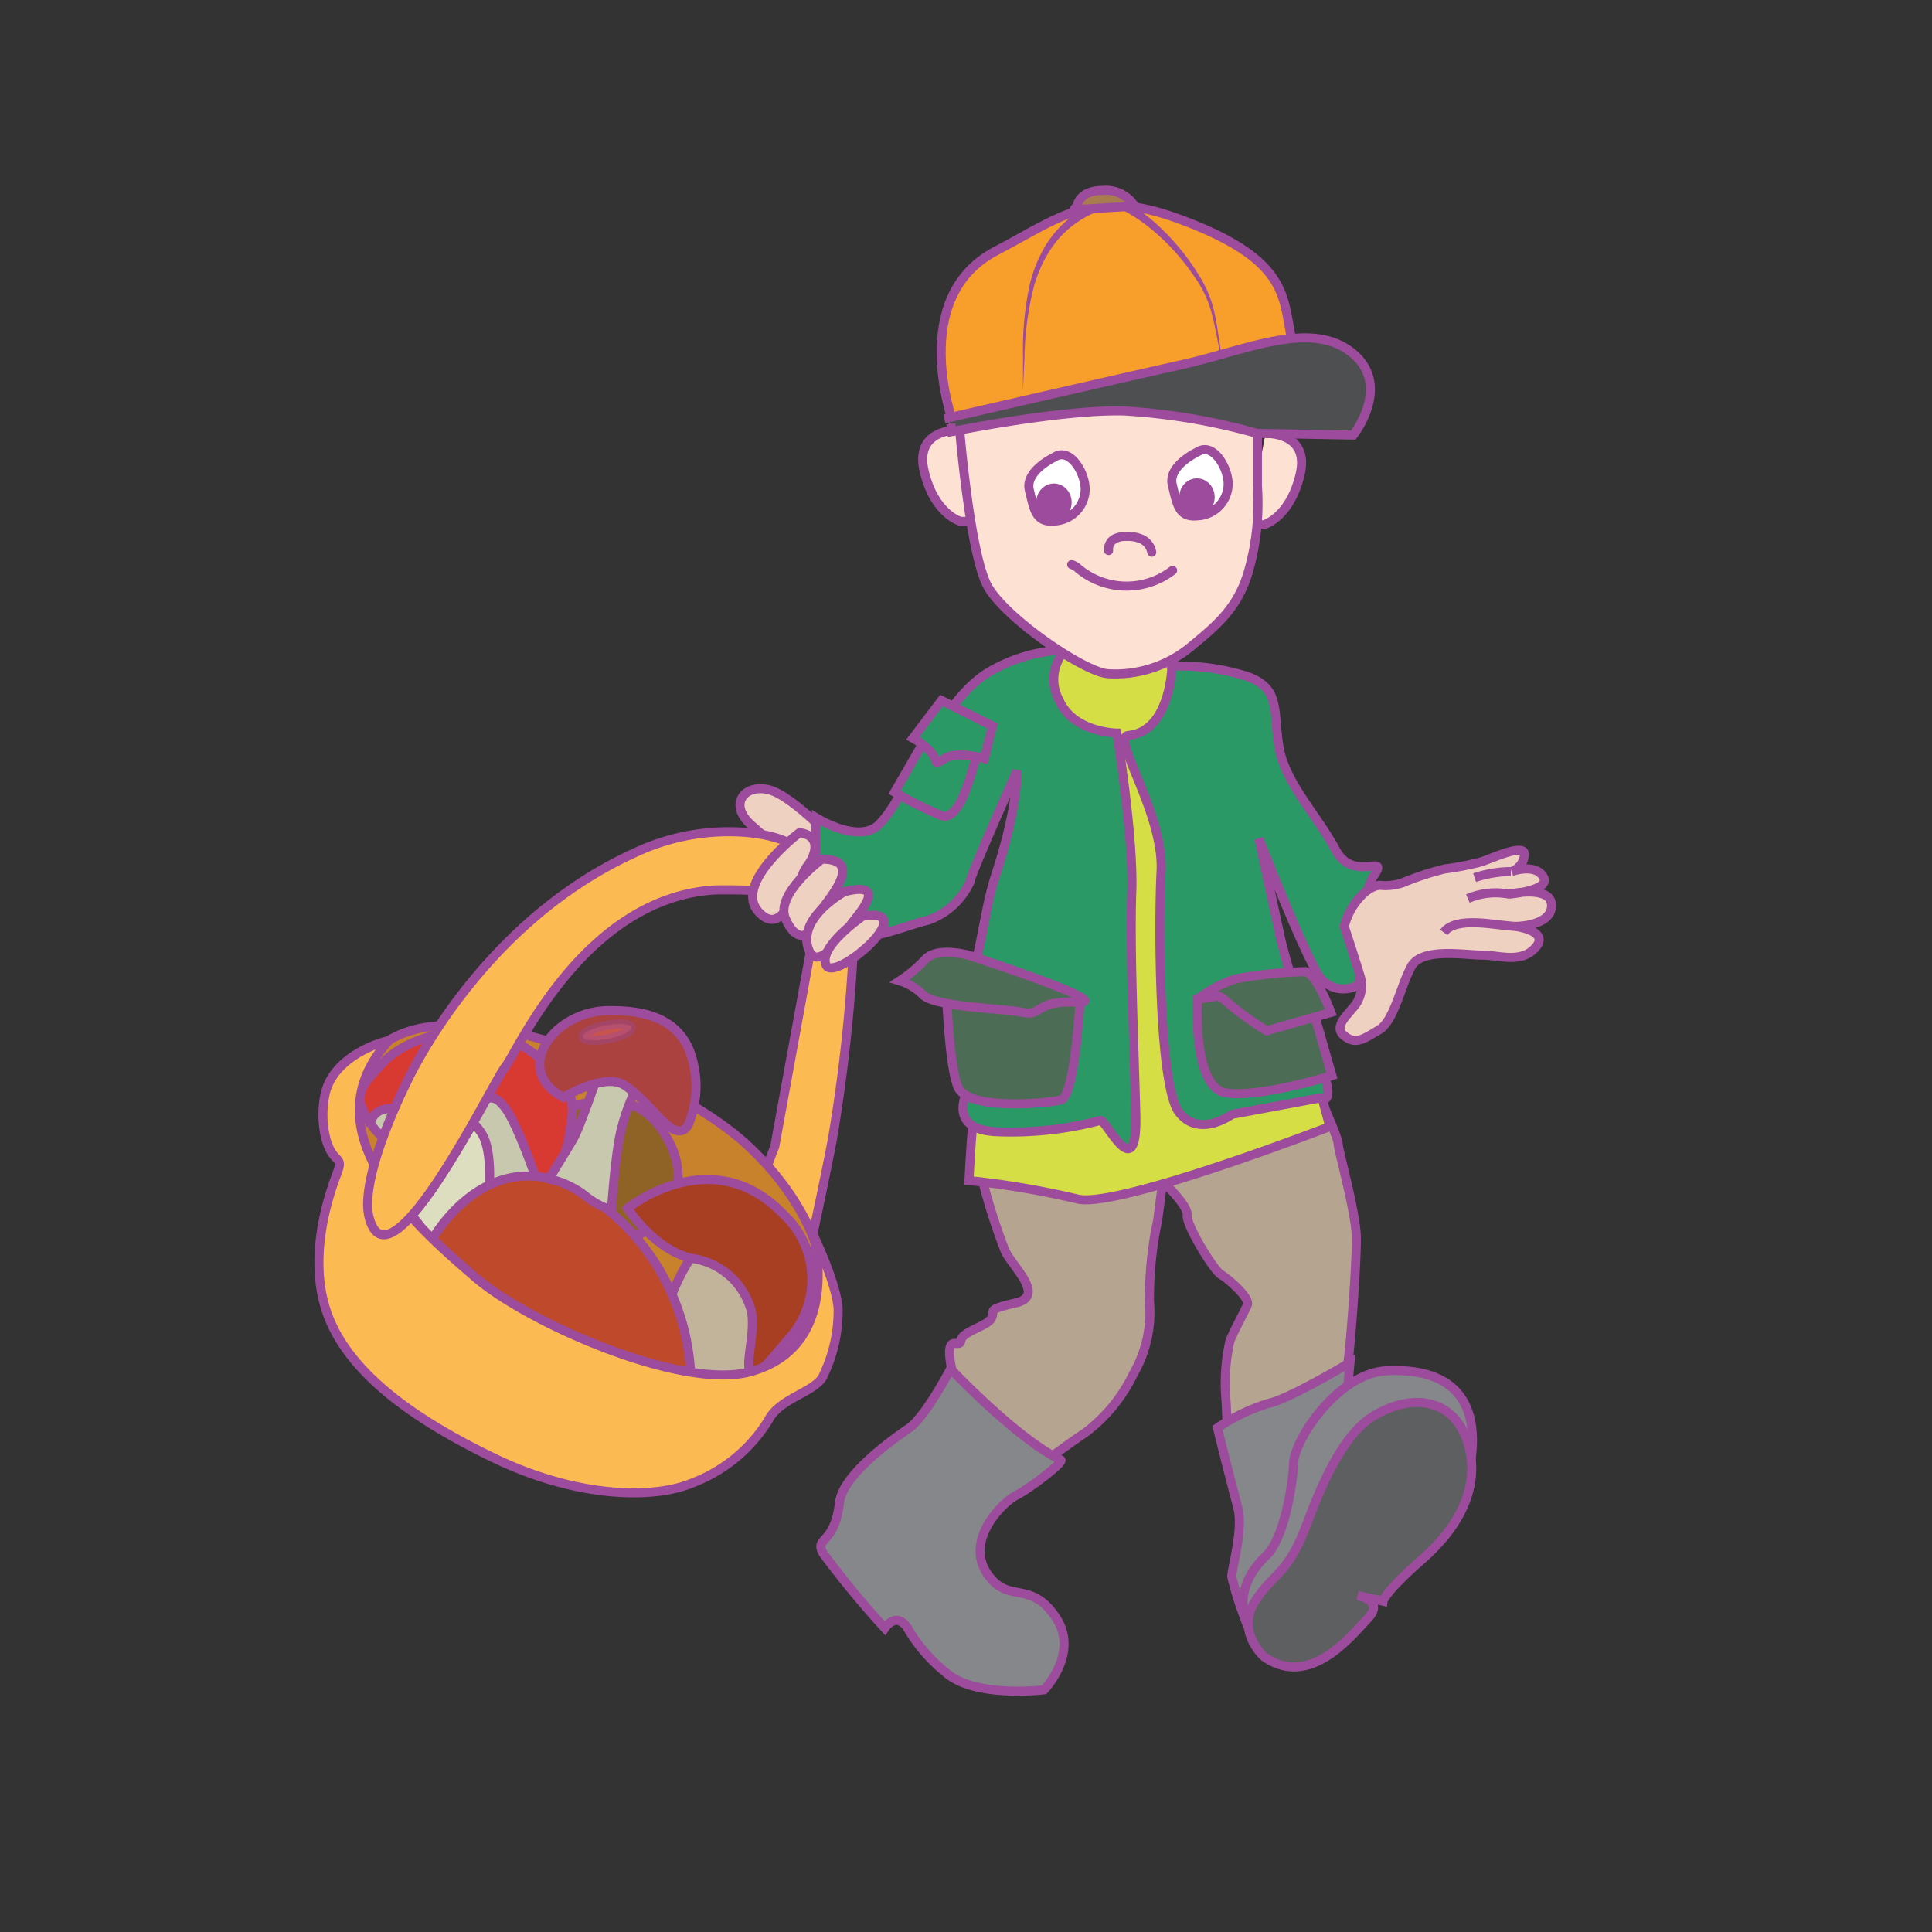 <svg id="word" xmlns="http://www.w3.org/2000/svg" viewBox="0 0 160 160"><rect x="0" y="0" width="160" height="160" fill="#333333" stroke="none"/><defs><style>.cls-1{fill:#fde1d3;}.cls-1,.cls-10,.cls-11,.cls-12,.cls-13,.cls-14,.cls-15,.cls-16,.cls-17,.cls-18,.cls-19,.cls-2,.cls-20,.cls-21,.cls-22,.cls-23,.cls-25,.cls-26,.cls-3,.cls-4,.cls-5,.cls-6,.cls-7,.cls-8,.cls-9{stroke:#9d4b9c;stroke-width:0.75px;}.cls-2{fill:#b5a48f;}.cls-3{fill:#efd1c2;}.cls-4{fill:#85878a;}.cls-5{fill:#d5df45;}.cls-6{fill:#2a9965;}.cls-7{fill:#fcbb52;}.cls-8{fill:#c7822b;}.cls-9{fill:#c7c8ad;}.cls-10{fill:#c1b49a;}.cls-11{fill:#8f6226;}.cls-12{fill:#dddebf;}.cls-13{fill:#d83a31;}.cls-14{fill:#a83f23;}.cls-15{fill:#be492b;}.cls-16{fill:#ab4240;}.cls-17{fill:#f16f62;opacity:0.41;}.cls-18{fill:#5e5f61;}.cls-19,.cls-23{fill:none;}.cls-20{fill:#4d6c56;}.cls-21{fill:#fff;}.cls-22{fill:#f89e2a;}.cls-23{stroke-linecap:round;}.cls-24{fill:#9d4b9c;}.cls-25{fill:#a87c4f;}.cls-26{fill:#4e4f51;}</style></defs><path class="cls-1" d="M104.809,35.894s3.71-.143,2.854,3.425-3,4.139-3,4.139h-1.285"/><path class="cls-1" d="M79.392,35.609s-3.71-.143-2.854,3.425,3,4.138,3,4.138h1.284"/><path class="cls-2" d="M82.53,89.246s-1.941,4.305-1.688,6.163a48.97,48.97,0,0,0,2.363,8.1c.544,1.328,3.461,3.8.929,4.389s-1.688.591-2.026,1.267-2.448,1.1-2.532,1.857-1.267-.76-.844,1.941a15.119,15.119,0,0,1,.337,3.208L83.8,123.1s4.3-3.292,5.993-4.389a13.291,13.291,0,0,0,4.052-4.9,10.189,10.189,0,0,0,1.351-5.993,30.618,30.618,0,0,1,.675-6.753l.422-3.208s2.11,1.942,2.026,2.786,2.2,4.558,2.786,4.9,2.448,1.941,2.194,2.532-1.013,1.942-1.435,2.955a15.966,15.966,0,0,0-.337,4.9c.084,1.012.168,5.317.168,5.317l8.526-4.3a15.35,15.35,0,0,0,1.435-4.305c.253-2.025.675-7.934.675-10.045s-1.519-7.343-1.519-7.934-3.292-7.85-3.292-7.85"/><path class="cls-3" d="M69.594,70.134s-3.883-4.221-5.909-4.727-3.376,1.181-1.519,2.87,4.9,4.051,4.9,4.051Z"/><path class="cls-4" d="M100.826,118.248s.341,1.463,1.69,6.641c.46,1.768-.508,5.008-.508,5.683a26.845,26.845,0,0,0,1.258,3.911s1.106-2.9,2.456-6.105,5.234-6.078,5.234-6.078l.844-9.454s-5.065,3.039-6.753,3.376A16.031,16.031,0,0,0,100.826,118.248Z"/><path class="cls-5" d="M89.515,52.013a3.414,3.414,0,0,0,2.588,3.6c2.928.9,4.5-2.589,4.5-2.589l.676,3.49,3.151,1.125,9.7,35.657s-17.8,6.886-20.954,5.985a70.445,70.445,0,0,0-8.928-1.511s.385-8.193,1.1-10.805C83,80.923,85.87,76.788,86.025,73.173c.227-5.177-.675-16.207-.675-16.207l2.869-3.131Z"/><path class="cls-6" d="M88.219,53.835a13.069,13.069,0,0,0-6.246,1.78C77.7,58.091,75.238,65.841,72.8,68.277c-1.673,1.67-5.213-.555-5.213-.555a22.1,22.1,0,0,0,.823,7.476c1.169,4.175,5.71,1.629,8.441,1.013A5.984,5.984,0,0,0,80.342,73c0-.5,3.871-9.151,3.871-9.151s.174,2.687-1.738,8.568c-1.074,3.3-1.087,6.236-2.589,10.243a5.751,5.751,0,0,0,1.013,6.3s-3.381,4.421,1.462,4.754a28.793,28.793,0,0,0,8.78-.927c.5,0,3.088,5.625,2.922-.553s-.5-13.859-.333-18.367-1.238-13.156-1.238-13.156-3.6-.036-4.773-2.708A3.582,3.582,0,0,1,88.219,53.835Z"/><path class="cls-6" d="M97.055,55.165s-.112,5.4-3.6,5.74c-1.474.143,2.948,6.474,2.7,11.255-.225,4.4-.186,17.786,1.485,19.956s4.389.169,4.389.169l7.26-1.35s1.586.965-.085-3.208a95.585,95.585,0,0,1-3.119-9.847l-1.827-8.422s3.49,8.891,4.841,11.143a2.441,2.441,0,0,0,3.488.9s-.154-6.962,1.181-8.965-1.671.667-3.174-2.171-4.174-5.511-4.675-8.516.169-4.843-2.671-5.845A18.812,18.812,0,0,0,97.055,55.165Z"/><path class="cls-4" d="M103.266,134.483s-1.411-2.821,1.588-5.644c1.466-1.379,2.2-5.749,2.278-7.7s3.721-7.434,7.707-7.62c10.8-.506,6.077,10.8,6.077,10.8l-2.163-2.093-13.883,13.8Z"/><path class="cls-7" d="M70.607,79.757a137.174,137.174,0,0,1-1.688,14.687c-1.057,5.433-2.195,10.467-2.195,10.467s-3.58-1.627-4.112-3.269,1.548-6.683,1.548-6.683L67.4,77.224S70.682,75.97,70.607,79.757Z"/><path class="cls-8" d="M29.311,90.689S27,94.2,31.866,100.436s15.005,12.422,21.969,13.544,9.8.951,12.863-1.888,2.266-10.9-5.052-17.475C54.753,88.429,31.411,78.484,29.311,90.689Z"/><path class="cls-9" d="M36.236,96.416S29.071,94.15,30.825,91.5s6.428-2.723,8.141-2.994,4.321,2.975,5.377,5.035,1.65,4.868.371,5.389S36.236,96.416,36.236,96.416Z"/><path class="cls-10" d="M55.766,106.9s1.962-4.882,3.788-4.365,5.426,4.684,4.246,7.263-1.083,4.872-3.952,4.775a28.178,28.178,0,0,1-6.493-1.3Z"/><path class="cls-11" d="M45.694,92.43s5.688-3.426,8.913.85.442,7.631.442,7.631-3.267,2.977-5.42.913S40.758,91.686,45.694,92.43Z"/><path class="cls-12" d="M33.584,100.146s.713-4.767,2.557-5.735,2.258-2.728,3.7-.622.247,8.531.247,8.531-3.524,1.812-4.762.006A10.74,10.74,0,0,0,33.584,100.146Z"/><path class="cls-13" d="M30.693,93.132s-.022-1.753,2.68-1.248,3.821.624,5.363-.137,2.107-1.445,3.208.158,2.785,6.645,2.785,6.645A7.606,7.606,0,0,0,47.1,94.268c.4-2.636,1-4.069-2.983-7.084s-9.985-1.72-12.381.808S29.38,90.79,30.693,93.132Z"/><path class="cls-14" d="M51.968,100.072s6.986-5.692,12.919.5a7.318,7.318,0,0,1,.577,10.149C63.8,112.6,62.612,114.3,62.13,113.6s.624-3.82-.038-5.432a5.911,5.911,0,0,0-4.772-3.951C54.205,103.553,51.968,100.072,51.968,100.072Z"/><path class="cls-15" d="M35.843,102.578s5.188-9.343,13.757-2.946a18.688,18.688,0,0,1,7.612,14.541s-9.043-.286-13.306-3.7A68.873,68.873,0,0,1,35.843,102.578Z"/><path class="cls-7" d="M26.942,90.531a8.139,8.139,0,0,0,.09,3.932c.6,1.948,1.432,1.229.913,2.62s-2.576,6.78-.863,11.648,7.03,8.746,13.857,12.03,13.1,3.4,16.318,2.08a12.668,12.668,0,0,0,6.408-5.278c.954-1.834,4.019-2.314,4.543-3.7a12.347,12.347,0,0,0,1.2-5.55c-.2-2.222-2.068-6.067-2.068-6.067s2.593,9.225-5.215,11.359c-5.67,1.548-18.4-4.043-22.772-7.831s-14.1-11.94-7.175-19.555C32.309,86.081,27.742,87.181,26.942,90.531Z"/><path class="cls-7" d="M61.713,68.932a18.2,18.2,0,0,0-9.17,1.708c-13,5.909-18.908,19.077-18.908,19.077s-3.952,7.826-3.055,11.149c1.724,6.4,10.261-11.31,11.262-12.519S48.322,74.354,59.214,73.7a58.421,58.421,0,0,1,7.03.32S69.467,69.623,61.713,68.932Z"/><path class="cls-9" d="M49.533,88.959s-1.381,4.015-1.96,5.173c-.221.448-2.115,3.495-2.115,3.495a7.718,7.718,0,0,1,2.9,1.32,6.844,6.844,0,0,0,2.283,1.272s.219-3.463.611-5.743A16.151,16.151,0,0,1,52.6,90.329S52.51,88.664,49.533,88.959Z"/><path class="cls-16" d="M46.655,90.886s3.45-2.12,5.1-.989,2.826,2.837,3.74,3.465,1.4.106,1.568-.359a8.286,8.286,0,0,0-.033-6.172c-1.3-2.866-4.357-3.148-6.642-3.139C45.841,83.715,42.353,88.6,46.655,90.886Z"/><path class="cls-17" d="M52.268,85.087c.06.306-.786.725-1.891.94s-2.046.141-2.105-.165.785-.725,1.891-.939S52.211,84.781,52.268,85.087Z"/><path class="cls-18" d="M104.792,137.285c-.275-.184-2.417-2.261-.857-4.68s2.727-2.183,4.288-6.394,3.314-7.7,5.694-9.048c3.454-1.953,6.659-1.074,7.675,2.436s-.734,6.844-3.853,9.574-3.2,3.432-3.2,3.432l-2.1-.467s2.259.391.857,1.87S108.535,139.781,104.792,137.285Z"/><path class="cls-3" d="M114.448,73.335a4.514,4.514,0,0,0,1.684-.216,24.107,24.107,0,0,1,3.5-1.153,24.339,24.339,0,0,0,2.995-.578c.748-.216,3.745-1.656,3.618-.575a1.629,1.629,0,0,1-1.06,1.368s1.935-.72,2.622.432-2.872,1.442-2.872,1.442,3.558-.794,3.558.936-3,1.73-3,1.73,2.87.36,1.685,1.729-3,.649-4.431.649-4.992-.649-5.868.936-1.435,4.54-2.681,5.26-1.935,1.3-2.935.433c-.8-.7.314-1.658.689-2.163a2.733,2.733,0,0,0,.686-2.739c-.438-1.44-1.311-4.1-1.311-4.1a5.59,5.59,0,0,1,1.685-2.811C113.923,73.161,114.448,73.335,114.448,73.335Z"/><path class="cls-19" d="M125.494,76.721c-1.681-.081-4.918-.887-5.928.5"/><path class="cls-19" d="M124.994,74.055a5.792,5.792,0,0,0-3.431.36"/><path class="cls-19" d="M125.12,72.181a9.61,9.61,0,0,0-3,.505"/><path class="cls-4" d="M78.724,113.363s-2.063,3.965-3.453,4.921-5.482,3.857-5.746,6.146c-.412,3.6-2.142,2.844-1.34,4.235a77.636,77.636,0,0,0,5.09,6.168s.914-1.42,1.873-.029a13.112,13.112,0,0,0,3.177,3.7c2.376,2.147,8.141,1.437,8.141,1.437s2.919-3.012,1-5.947-3.637-1.445-5.2-3.045c-2.855-2.921.627-6.449,1.864-7.093s4.029-2.8,3.714-2.954C84.136,119.112,78.724,113.363,78.724,113.363Z"/><path class="cls-3" d="M66.218,68.952s-5.572,4.221-3.377,6.584,3.266-2.886,3.938-3.714C67.513,70.921,68.13,69.233,66.218,68.952Z"/><path class="cls-3" d="M68.075,71.147s-3.883,2.87-3.039,4.9,2.026,1.576,2.195.563S72.3,71.2,68.075,71.147Z"/><path class="cls-3" d="M69.932,73.848s-3.714,2.026-3.039,4.558,3.151-1.294,3.657-1.969S73.7,72.892,69.932,73.848Z"/><path class="cls-3" d="M71.451,75.874s-3.714,2.532-3.039,4.052S76.516,75.03,71.451,75.874Z"/><path class="cls-20" d="M78.732,80.383a8.428,8.428,0,0,0,5.486,1.435,9.022,9.022,0,0,1,5.234.929s-.422,8.1-1.6,8.357-7.681.928-8.526-1.1S78.309,80.3,78.309,80.3Z"/><path class="cls-20" d="M99.159,82.747s-.422,7.344,2.364,7.766,8.778-1.435,8.778-1.435L108.107,81.4Z"/><path class="cls-20" d="M80.251,79.117s-2.617-.76-3.63.338a11.287,11.287,0,0,1-2.11,1.772,4.568,4.568,0,0,1,1.941,1.182c1.1,1.013,6.669,1.1,8.273,1.435S85.653,82.831,89.2,83,80.251,79.117,80.251,79.117Z"/><path class="cls-20" d="M99.159,82.747a1.793,1.793,0,0,1,2.279.084,26.306,26.306,0,0,0,3.461,2.533l5.318-1.52s-1.182-3.208-2.11-3.376a35.776,35.776,0,0,0-5.74.591A10.4,10.4,0,0,0,99.159,82.747Z"/><path class="cls-6" d="M78.225,58.436a17.417,17.417,0,0,0,2.87,1.6c.422,0-.253,2.786-.506,3.545s-1.182,4.474-2.617,3.968a31.115,31.115,0,0,1-3.883-1.942Z"/><path class="cls-6" d="M82.192,60.124l-.675,2.7s-2.195-.676-3.292,0-.422.168-1.182-.591a6.192,6.192,0,0,0-1.435-1.1l2.364-3.123Z"/><path class="cls-1" d="M79.456,35.39s.864,10.591,2.36,13.207,7.794,6.93,9.85,7.191a9.793,9.793,0,0,0,6.941-2.223c2.056-1.7,3.855-3.138,4.755-6.145a20.554,20.554,0,0,0,.771-7.192c0-2.615.007-7.976.007-7.976L80.484,31.6Z"/><path class="cls-21" d="M87.3,37.873s-2.442,1.141-2.056,2.71.514,2.71,2.056,2.567a2.673,2.673,0,0,0,2.571-2.632C89.867,39.157,88.609,36.98,87.3,37.873Z"/><path class="cls-22" d="M78.923,34.969s-3.8-10.336,3.561-14.188c5.425-2.837,7.986-5.285,15.173-2.642s8.385,5.138,8.918,7.855,1.464,8.975,1.464,8.975-11.447-2.226-13.576-2.087S78.923,34.969,78.923,34.969Z"/><path class="cls-23" d="M91.81,45.593a.968.968,0,0,1,.467-.95,1.921,1.921,0,0,1,1.014-.217,2.8,2.8,0,0,1,1.283.235,1.464,1.464,0,0,1,.807,1.07"/><path class="cls-23" d="M88.751,46.753a1.662,1.662,0,0,1,.6.377,6.236,6.236,0,0,0,7.757.108"/><ellipse class="cls-24" cx="87.282" cy="41.602" rx="1.468" ry="1.56"/><path class="cls-24" d="M91.047,17.463s-.263.09-.675.279a8.157,8.157,0,0,0-1.626,1.007,8.256,8.256,0,0,0-1.817,2.021,11.173,11.173,0,0,0-1.287,2.889,25.112,25.112,0,0,0-.8,5.958c-.076,1.652-.126,2.752-.126,2.752s0-1.1.009-2.754a25.333,25.333,0,0,1,.556-6.054A11.6,11.6,0,0,1,86.492,20.5a8.807,8.807,0,0,1,3.563-3.4c.456-.233.711-.33.711-.33Z"/><path class="cls-24" d="M92.865,16.505s.239.121.673.381a13.88,13.88,0,0,1,1.687,1.188,19.045,19.045,0,0,1,4.028,4.669,9.483,9.483,0,0,1,1.293,3.03c.236,1.025.357,1.99.487,2.812.251,1.647.418,2.745.418,2.745s-.214-1.09-.534-2.725c-.164-.817-.326-1.778-.6-2.773a9.193,9.193,0,0,0-1.378-2.885,18.547,18.547,0,0,0-4.1-4.374,13.28,13.28,0,0,0-1.647-1.06c-.409-.224-.671-.343-.671-.343Z"/><path class="cls-25" d="M89.2,17.082s.114-1.313,2.124-1.313a2.819,2.819,0,0,1,2.642,1.3l-4.709.278S88.54,17.647,89.2,17.082Z"/><path class="cls-21" d="M99.141,37.445s-2.442,1.141-2.056,2.71.514,2.71,2.056,2.567a2.673,2.673,0,0,0,2.571-2.632C101.712,38.729,100.454,36.552,99.141,37.445Z"/><ellipse class="cls-24" cx="99.127" cy="41.174" rx="1.468" ry="1.56"/><path class="cls-26" d="M78.209,34.683s14.6-3.356,19.735-4.5,10.561-3.711,13.986-1,.142,6.85.142,6.85l-7.991-.143a51.333,51.333,0,0,0-10.989-1.855c-5.137-.143-14.271,1.712-14.271,1.712l-.079-.646"/></svg>